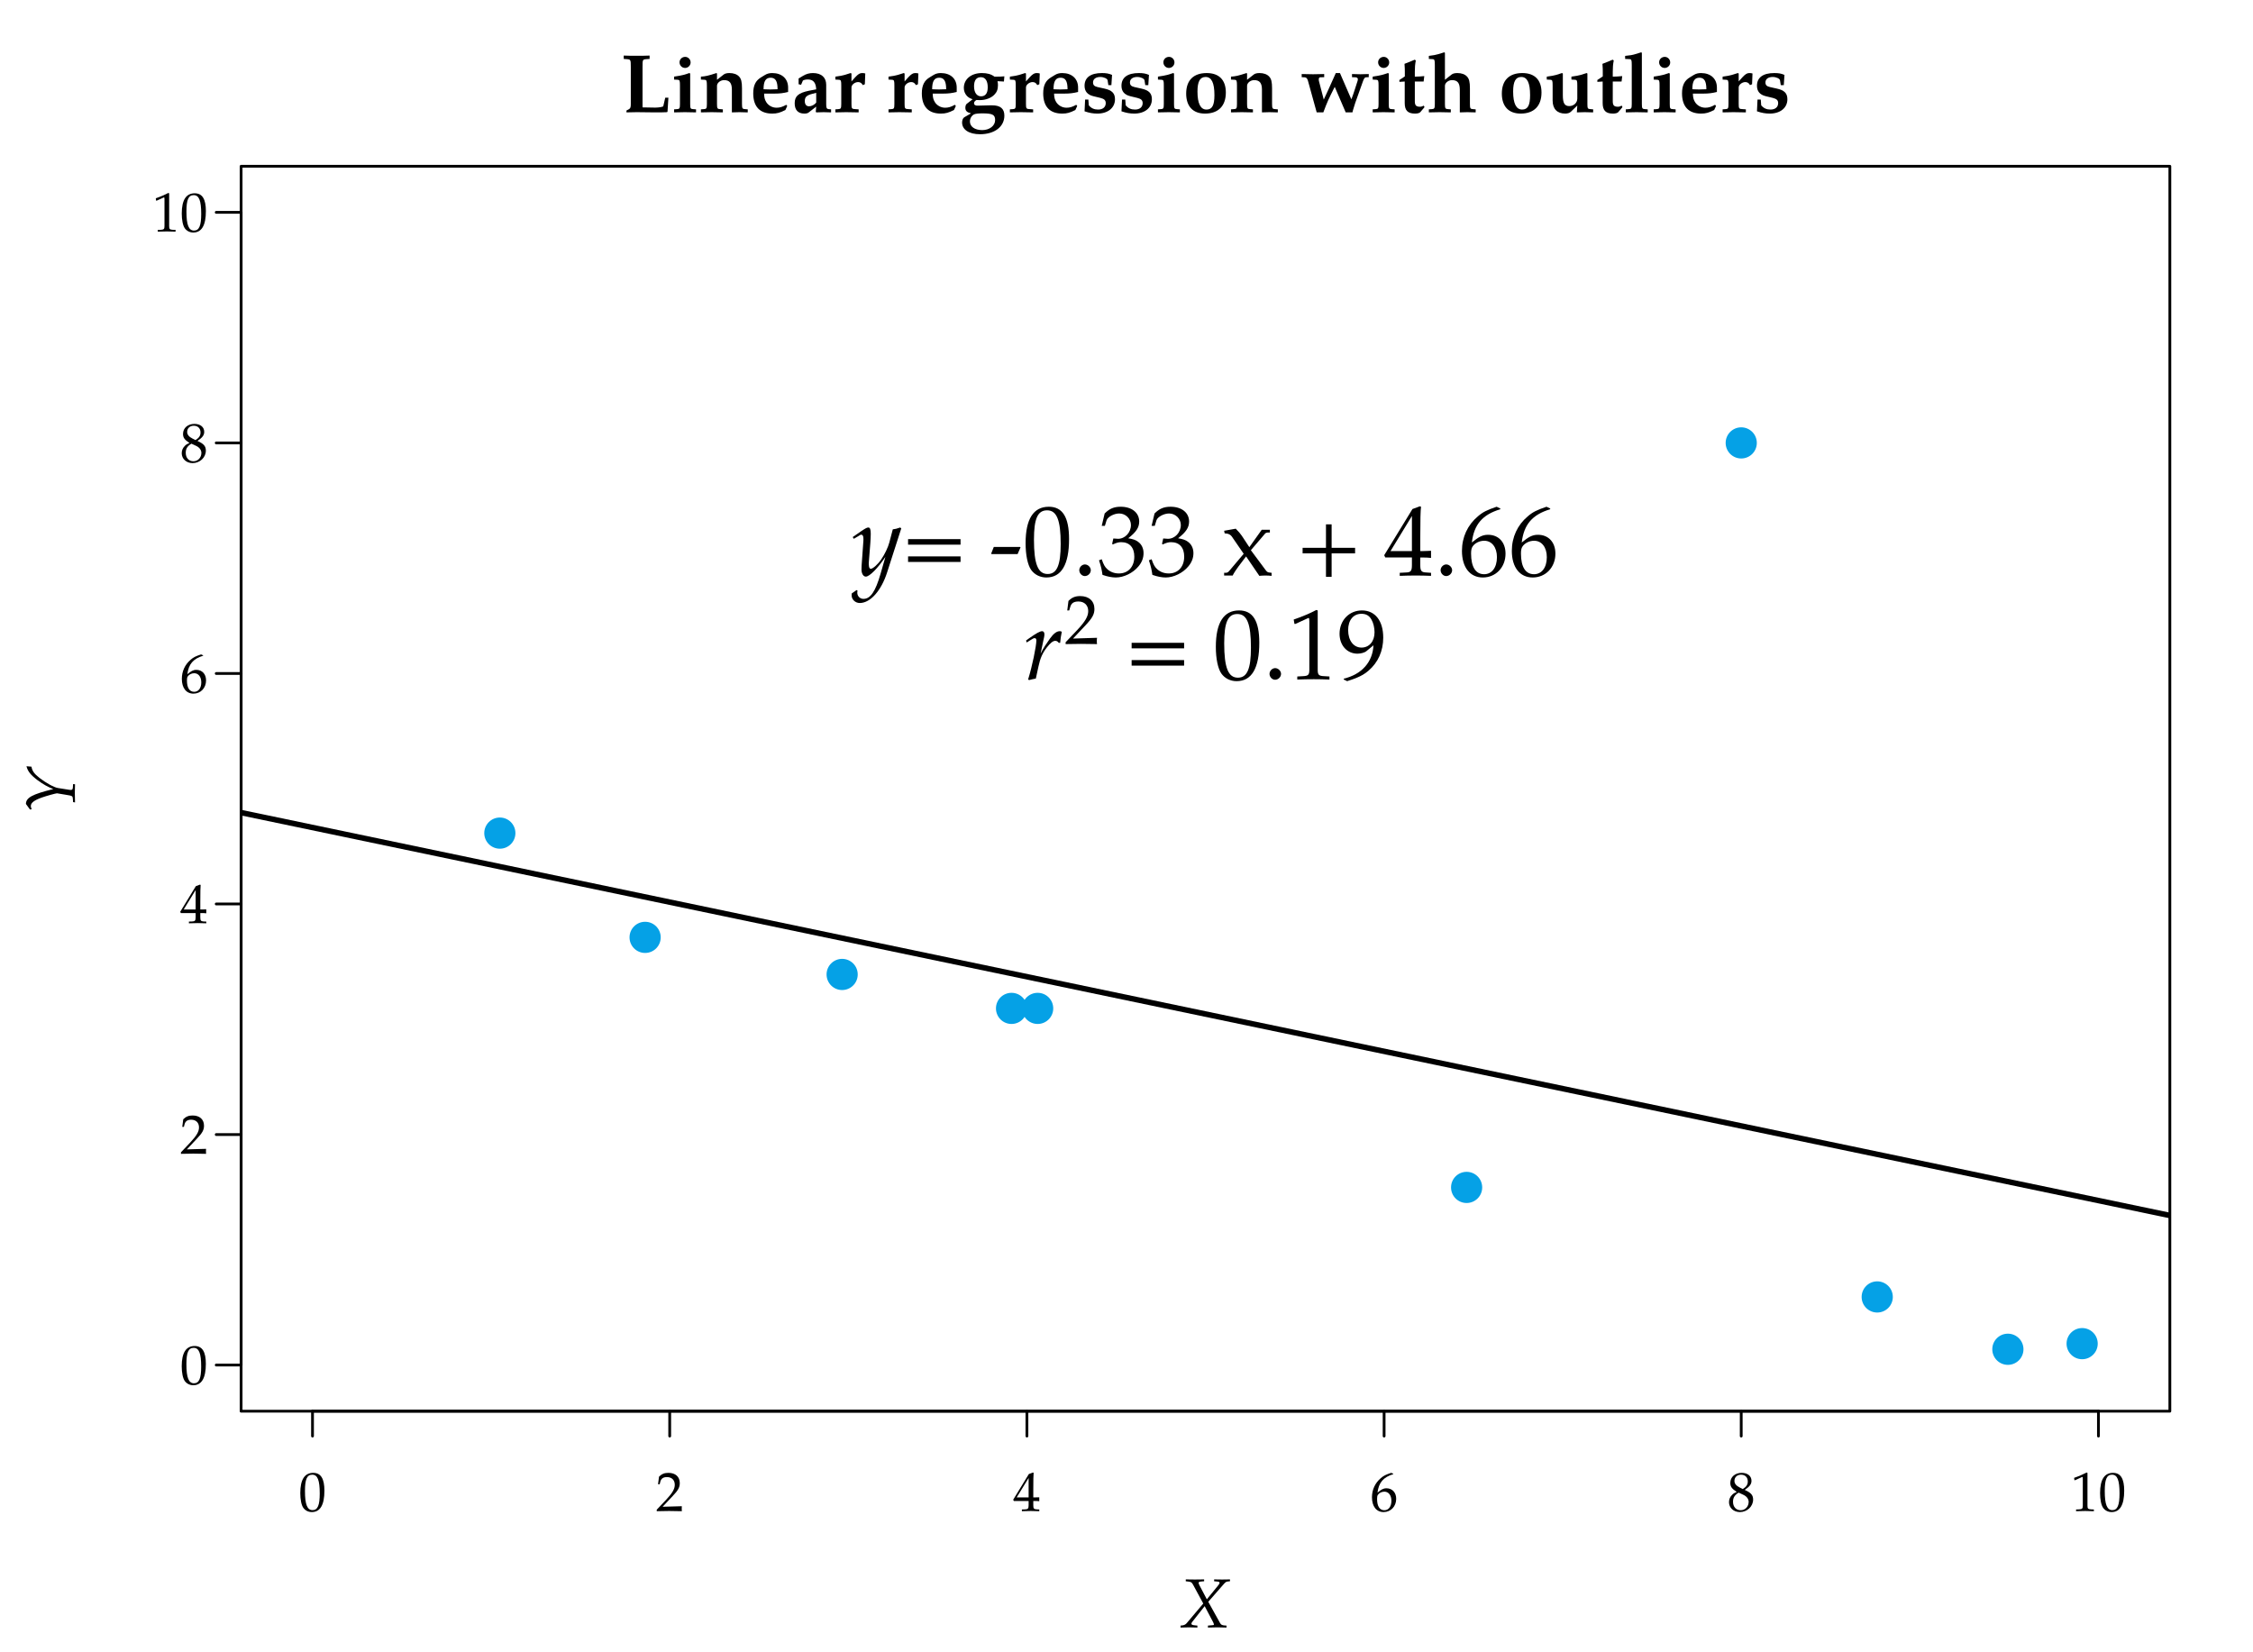<?xml version="1.0" encoding="UTF-8"?>
<svg xmlns="http://www.w3.org/2000/svg" xmlns:xlink="http://www.w3.org/1999/xlink" width="324pt" height="237.6pt" viewBox="0 0 324 237.6" version="1.1">
<defs>
<g>
<symbol overflow="visible" id="glyph0-0">
<path style="stroke:none;" d=""/>
</symbol>
<symbol overflow="visible" id="glyph0-1">
<path style="stroke:none;" d="M 3.703 -2.922 C 3.703 -4.656 3.188 -5.484 2.094 -5.484 C 0.859 -5.484 0.234 -4.516 0.234 -2.578 C 0.234 -1.656 0.391 -0.844 0.672 -0.453 C 0.953 -0.062 1.406 0.156 1.891 0.156 C 3.094 0.156 3.703 -0.875 3.703 -2.922 Z M 3.031 -2.516 C 3.031 -0.828 2.734 -0.125 2 -0.125 C 1.234 -0.125 0.906 -0.922 0.906 -2.875 C 0.906 -4.547 1.188 -5.219 1.953 -5.219 C 2.719 -5.219 3.031 -4.438 3.031 -2.516 Z M 3.031 -2.516 "/>
</symbol>
<symbol overflow="visible" id="glyph0-2">
<path style="stroke:none;" d="M 3.734 0.031 C 3.719 -0.141 3.719 -0.219 3.719 -0.328 C 3.719 -0.438 3.719 -0.516 3.734 -0.688 L 0.969 -0.609 L 2.422 -2.156 C 3.203 -2.969 3.438 -3.406 3.438 -4.016 C 3.438 -4.922 2.812 -5.484 1.797 -5.484 C 1.234 -5.484 0.844 -5.328 0.453 -4.938 L 0.312 -3.844 L 0.547 -3.844 L 0.641 -4.219 C 0.766 -4.672 1.062 -4.875 1.594 -4.875 C 2.281 -4.875 2.719 -4.453 2.719 -3.766 C 2.719 -3.172 2.375 -2.578 1.484 -1.625 L 0.125 -0.188 L 0.125 0.031 C 0.719 0.016 1.312 0 1.906 0 C 2.516 0 3.125 0.016 3.734 0.031 Z M 3.734 0.031 "/>
</symbol>
<symbol overflow="visible" id="glyph0-3">
<path style="stroke:none;" d="M 3.766 0.031 L 3.766 -0.219 L 3.375 -0.234 C 2.984 -0.266 2.906 -0.359 2.906 -0.844 L 2.906 -1.438 C 3.375 -1.438 3.531 -1.438 3.766 -1.406 L 3.766 -1.969 C 3.766 -1.969 3.375 -1.953 3.109 -1.953 L 2.906 -1.953 L 2.906 -3.062 C 2.906 -4.484 2.922 -5.156 2.953 -5.484 L 2.859 -5.531 L 2.266 -5.312 L 0.016 -1.625 L 0.109 -1.438 L 2.234 -1.438 L 2.234 -0.844 C 2.234 -0.359 2.141 -0.25 1.75 -0.234 L 1.266 -0.219 L 1.266 0.031 C 1.688 0.016 2.109 0 2.547 0 C 2.953 0 3.359 0.016 3.766 0.031 Z M 2.234 -1.953 L 0.516 -1.953 L 2.234 -4.75 Z M 2.234 -1.953 "/>
</symbol>
<symbol overflow="visible" id="glyph0-4">
<path style="stroke:none;" d="M 3.734 -1.75 C 3.734 -2.656 3.172 -3.266 2.328 -3.266 C 1.859 -3.266 1.562 -3.062 1.047 -2.641 C 1.219 -4.078 1.875 -4.859 3.312 -5.297 L 3.312 -5.359 L 3.016 -5.484 C 2.25 -5.234 1.922 -5.078 1.516 -4.719 C 0.703 -4.031 0.25 -3.062 0.25 -1.969 C 0.25 -0.656 0.891 0.156 1.922 0.156 C 2.953 0.156 3.734 -0.656 3.734 -1.75 Z M 3.047 -1.469 C 3.047 -0.641 2.641 -0.109 2.031 -0.109 C 1.344 -0.109 0.984 -0.688 0.984 -1.75 C 0.984 -2.031 1.016 -2.188 1.094 -2.312 C 1.281 -2.594 1.656 -2.781 2.031 -2.781 C 2.641 -2.781 3.047 -2.25 3.047 -1.469 Z M 3.047 -1.469 "/>
</symbol>
<symbol overflow="visible" id="glyph0-5">
<path style="stroke:none;" d="M 3.703 -1.641 C 3.703 -2.281 3.406 -2.625 2.5 -3.031 C 3.219 -3.531 3.469 -3.859 3.469 -4.344 C 3.469 -5.031 2.906 -5.484 2.062 -5.484 C 1.109 -5.484 0.422 -4.891 0.422 -4.047 C 0.422 -3.5 0.641 -3.203 1.344 -2.75 C 1.016 -2.594 0.875 -2.516 0.703 -2.344 C 0.391 -2.047 0.234 -1.688 0.234 -1.266 C 0.234 -0.453 0.906 0.156 1.797 0.156 C 2.844 0.156 3.703 -0.656 3.703 -1.641 Z M 3.062 -1.312 C 3.062 -0.641 2.562 -0.109 1.922 -0.109 C 1.25 -0.109 0.812 -0.594 0.812 -1.328 C 0.812 -1.906 1.031 -2.281 1.625 -2.641 L 2.266 -2.344 C 2.766 -2.125 3.062 -1.734 3.062 -1.312 Z M 2.938 -4.25 C 2.938 -3.797 2.734 -3.484 2.219 -3.156 L 1.781 -3.375 C 1.281 -3.625 1.016 -3.938 1.016 -4.328 C 1.016 -4.859 1.406 -5.219 1.969 -5.219 C 2.547 -5.219 2.938 -4.844 2.938 -4.25 Z M 2.938 -4.25 "/>
</symbol>
<symbol overflow="visible" id="glyph0-6">
<path style="stroke:none;" d="M 3.328 0.031 L 3.328 -0.219 L 2.922 -0.234 C 2.484 -0.266 2.406 -0.344 2.406 -0.766 L 2.406 -5.484 L 2.281 -5.531 C 1.766 -5.266 1.203 -5.016 0.484 -4.766 L 0.531 -4.422 L 0.609 -4.422 L 1.641 -4.891 L 1.672 -4.891 C 1.719 -4.891 1.734 -4.828 1.734 -4.625 L 1.734 -0.766 C 1.734 -0.344 1.641 -0.266 1.219 -0.234 L 0.766 -0.219 L 0.766 0.031 C 1.203 0.016 1.641 0 2.078 0 C 2.5 0 2.922 0.016 3.328 0.031 Z M 3.328 0.031 "/>
</symbol>
<symbol overflow="visible" id="glyph1-0">
<path style="stroke:none;" d=""/>
</symbol>
<symbol overflow="visible" id="glyph1-1">
<path style="stroke:none;" d="M 6.891 -2.078 L 6.438 -2.078 L 6.156 -0.859 C 6.125 -0.766 5.516 -0.656 5 -0.656 L 3.172 -0.688 L 3.172 -6.484 C 3.172 -7.547 3.172 -7.578 3.734 -7.625 L 4.188 -7.656 L 4.188 -8.141 C 3.562 -8.109 2.938 -8.109 2.312 -8.109 C 1.703 -8.109 1.094 -8.109 0.469 -8.141 L 0.469 -7.656 L 0.906 -7.625 C 1.469 -7.578 1.484 -7.547 1.484 -6.484 L 1.484 -1.141 C 1.484 -0.734 1.422 -0.547 1.25 -0.453 L 0.859 -0.234 L 0.859 0.031 C 1.344 0.016 1.844 0 2.328 0 C 3.234 0 4.141 0.031 5.031 0.031 C 5.688 0.031 6.031 0.031 6.703 0 L 6.766 -0.094 Z M 6.891 -2.078 "/>
</symbol>
<symbol overflow="visible" id="glyph1-2">
<path style="stroke:none;" d="M 3.562 0.031 L 3.562 -0.406 L 3.141 -0.438 C 2.766 -0.453 2.719 -0.547 2.719 -1.188 L 2.719 -5.562 L 2.594 -5.625 C 2.594 -5.625 2.094 -5.453 1.75 -5.359 C 1.297 -5.25 1.094 -5.219 0.578 -5.141 L 0.406 -5.109 L 0.406 -4.688 L 0.938 -4.656 C 1.219 -4.625 1.25 -4.516 1.25 -3.812 L 1.25 -1.188 C 1.25 -0.547 1.188 -0.453 0.828 -0.438 L 0.406 -0.406 L 0.406 0.031 C 0.922 0.016 1.438 0 1.953 0 C 2.484 0 3.031 0.016 3.562 0.031 Z M 2.781 -7.156 C 2.781 -7.594 2.422 -7.953 2 -7.953 C 1.547 -7.953 1.188 -7.609 1.188 -7.172 C 1.188 -6.719 1.547 -6.359 1.984 -6.359 C 2.422 -6.359 2.781 -6.719 2.781 -7.156 Z M 2.781 -7.156 "/>
</symbol>
<symbol overflow="visible" id="glyph1-3">
<path style="stroke:none;" d="M 7.016 0.031 L 7.016 -0.406 L 6.625 -0.438 C 6.25 -0.453 6.188 -0.547 6.188 -1.188 L 6.188 -3.422 C 6.188 -4.344 6.078 -4.797 5.766 -5.125 C 5.469 -5.453 4.969 -5.625 4.391 -5.625 C 4.031 -5.625 3.734 -5.562 3.547 -5.406 L 2.594 -4.656 L 2.594 -5.562 L 2.516 -5.625 C 1.281 -5.219 0.938 -5.156 0.281 -5.109 L 0.281 -4.688 L 0.828 -4.656 C 1.094 -4.625 1.141 -4.516 1.141 -3.812 L 1.141 -1.188 C 1.141 -0.547 1.078 -0.453 0.703 -0.438 L 0.281 -0.406 L 0.281 0.031 C 0.797 0.016 1.312 0 1.828 0 C 2.359 0 2.906 0.016 3.438 0.031 L 3.438 -0.406 L 3.031 -0.438 C 2.656 -0.453 2.594 -0.547 2.594 -1.188 L 2.594 -3.797 C 2.594 -4.203 3.078 -4.609 3.609 -4.609 C 4.406 -4.609 4.734 -4.188 4.734 -3.234 L 4.734 0.031 C 5.094 0.016 5.453 0 5.812 0 C 6.219 0 6.609 0.016 7.016 0.031 Z M 7.016 0.031 "/>
</symbol>
<symbol overflow="visible" id="glyph1-4">
<path style="stroke:none;" d="M 5.516 -2.906 L 5.516 -3.531 C 5.516 -4.812 4.625 -5.625 3.234 -5.625 C 2.828 -5.625 2.516 -5.547 2.203 -5.359 L 1.641 -5.016 C 0.844 -4.547 0.5 -3.844 0.5 -2.703 C 0.5 -0.797 1.453 0.203 3.234 0.203 C 3.938 0.203 4.344 0.078 5.125 -0.312 L 5.391 -0.891 L 5.25 -1.062 C 4.688 -0.75 4.328 -0.641 3.844 -0.641 C 3.234 -0.641 2.656 -0.969 2.359 -1.469 C 2.156 -1.812 2.078 -2.094 2.062 -2.672 L 3.625 -2.672 C 4.297 -2.672 4.828 -2.734 5.516 -2.906 Z M 4 -3.297 C 4 -3.297 3.375 -3.266 2.984 -3.266 C 2.75 -3.266 3.047 -3.266 2.359 -3.281 L 1.984 -3.297 C 1.984 -4.484 2.312 -4.953 3 -4.953 C 3.688 -4.953 4 -4.484 4 -3.297 Z M 4 -3.297 "/>
</symbol>
<symbol overflow="visible" id="glyph1-5">
<path style="stroke:none;" d="M 5.719 0.031 L 5.719 -0.406 L 5.359 -0.438 C 5.078 -0.469 5.016 -0.609 5.016 -1.172 L 5.016 -3.938 C 5.016 -5 4.312 -5.625 3.109 -5.625 C 2.594 -5.625 2.125 -5.5 1.672 -5.219 L 1.047 -4.844 L 1.047 -4.016 L 1.406 -3.938 L 1.656 -4.531 C 1.703 -4.609 2.031 -4.703 2.359 -4.703 C 3.156 -4.703 3.531 -4.266 3.578 -3.281 L 2.516 -3.078 C 1.016 -2.766 0.484 -2.297 0.484 -1.281 C 0.484 -0.312 0.969 0.203 1.875 0.203 C 2.156 0.203 2.344 0.156 2.469 0.062 L 3.578 -0.797 L 3.516 -0.062 L 3.578 0.031 C 3.938 0.016 4.297 0 4.656 0 C 5.016 0 5.359 0.016 5.719 0.031 Z M 3.578 -1.375 C 3.328 -1.062 2.906 -0.844 2.547 -0.844 C 2.156 -0.844 1.938 -1.125 1.938 -1.594 C 1.938 -2.172 2.188 -2.422 3.031 -2.641 L 3.578 -2.781 Z M 3.578 -1.375 "/>
</symbol>
<symbol overflow="visible" id="glyph1-6">
<path style="stroke:none;" d="M 4.656 -5.562 C 4.531 -5.609 4.375 -5.625 4.203 -5.625 C 3.875 -5.625 3.641 -5.484 3.188 -5 L 2.672 -4.422 L 2.672 -5.562 L 2.547 -5.625 L 1.703 -5.359 C 1.328 -5.25 1.109 -5.219 0.359 -5.109 L 0.359 -4.688 L 0.891 -4.656 C 1.172 -4.625 1.203 -4.516 1.203 -3.812 L 1.203 -1.188 C 1.203 -0.547 1.141 -0.453 0.781 -0.438 L 0.359 -0.406 L 0.359 0.031 C 0.875 0.016 1.391 0 1.906 0 C 2.5 0 3.109 0.016 3.703 0.031 L 3.703 -0.406 L 3.234 -0.438 C 2.719 -0.453 2.672 -0.531 2.672 -1.188 L 2.672 -3.562 C 2.672 -3.938 3.156 -4.328 3.625 -4.328 C 3.922 -4.328 4.141 -4.188 4.297 -3.891 L 4.594 -4.016 Z M 4.656 -5.562 "/>
</symbol>
<symbol overflow="visible" id="glyph1-7">
<path style="stroke:none;" d="M 6.391 0.5 C 6.391 -0.5 5.828 -0.984 4.625 -0.984 L 4.344 -0.984 L 2.594 -0.938 C 2.219 -0.922 2.031 -1.047 2.031 -1.297 C 2.031 -1.469 2.141 -1.609 2.375 -1.75 C 2.594 -1.75 2.719 -1.734 2.859 -1.734 C 3.688 -1.734 4.453 -2.016 4.938 -2.5 C 5.312 -2.875 5.469 -3.281 5.469 -3.891 C 5.469 -4.078 5.453 -4.219 5.406 -4.453 L 6.328 -4.406 L 6.391 -5.156 C 5.891 -5.109 5.672 -5.109 5.406 -5.109 C 5.312 -5.109 5.156 -5.109 4.969 -5.109 C 4.484 -5.469 3.922 -5.625 3.156 -5.625 C 1.625 -5.625 0.562 -4.75 0.562 -3.484 C 0.562 -3.047 0.719 -2.656 1 -2.344 C 1.234 -2.109 1.406 -2 1.828 -1.859 L 0.984 -1.203 C 0.859 -1.125 0.781 -0.875 0.781 -0.641 C 0.781 -0.203 0.984 0.016 1.594 0.172 L 0.625 0.734 C 0.438 0.844 0.312 1.156 0.312 1.484 C 0.312 2.516 1.312 3.172 2.891 3.172 C 4.984 3.172 6.391 2.094 6.391 0.5 Z M 4 -3.578 C 4 -2.719 3.672 -2.281 3.031 -2.281 C 2.422 -2.281 2.031 -2.828 2.031 -3.719 C 2.031 -4.578 2.359 -5.031 3.016 -5.031 C 3.641 -5.031 4 -4.516 4 -3.578 Z M 5.062 1.141 C 5.062 1.953 4.266 2.578 3.203 2.578 C 2.141 2.578 1.438 2.078 1.438 1.344 C 1.438 0.891 1.688 0.484 2.047 0.312 C 2.234 0.219 2.672 0.172 3.25 0.172 C 4.703 0.172 5.062 0.375 5.062 1.141 Z M 5.062 1.141 "/>
</symbol>
<symbol overflow="visible" id="glyph1-8">
<path style="stroke:none;" d="M 4.844 -1.859 C 4.844 -2.719 4.406 -3.156 3.328 -3.391 L 2.344 -3.609 C 1.875 -3.719 1.688 -3.891 1.688 -4.281 C 1.688 -4.75 2.078 -5.062 2.734 -5.062 C 3.234 -5.062 3.734 -4.828 3.781 -4.594 L 3.891 -3.891 L 4.328 -3.891 L 4.422 -5.359 C 3.953 -5.562 3.578 -5.625 2.953 -5.625 C 1.344 -5.625 0.469 -4.984 0.469 -3.797 C 0.469 -3 0.891 -2.5 1.734 -2.297 L 2.766 -2.047 C 3.312 -1.906 3.516 -1.703 3.516 -1.297 C 3.516 -0.734 3.094 -0.375 2.422 -0.375 C 1.859 -0.375 1.453 -0.547 1.078 -0.984 L 1.016 -1.812 L 0.547 -1.812 L 0.469 -0.125 C 1.156 0.109 1.688 0.203 2.312 0.203 C 3.828 0.203 4.844 -0.625 4.844 -1.859 Z M 4.844 -1.859 "/>
</symbol>
<symbol overflow="visible" id="glyph1-9">
<path style="stroke:none;" d="M 6.188 -2.828 C 6.188 -4.641 5.203 -5.625 3.438 -5.625 C 1.531 -5.625 0.484 -4.578 0.484 -2.672 C 0.484 -0.844 1.453 0.203 3.188 0.203 C 5.109 0.203 6.188 -0.891 6.188 -2.828 Z M 4.547 -2.453 C 4.547 -0.984 4.219 -0.375 3.406 -0.375 C 2.547 -0.375 2.109 -1.25 2.109 -2.969 C 2.109 -4.406 2.469 -5.062 3.281 -5.062 C 4.141 -5.062 4.547 -4.203 4.547 -2.453 Z M 4.547 -2.453 "/>
</symbol>
<symbol overflow="visible" id="glyph1-10">
<path style="stroke:none;" d="M 9.797 -5.031 L 9.797 -5.484 C 9.391 -5.469 9 -5.453 8.594 -5.453 C 8.188 -5.453 7.797 -5.469 7.391 -5.484 L 7.391 -5.031 L 7.891 -5.016 C 8.094 -5 8.234 -4.906 8.234 -4.75 C 8.234 -4.703 8.219 -4.578 8.203 -4.531 L 7.766 -3.172 C 7.625 -2.719 7.5 -2.391 7.297 -1.844 L 5.656 -5.625 L 5.062 -5.625 L 4.016 -3.297 L 3.328 -1.812 L 2.625 -4.516 C 2.625 -4.562 2.609 -4.688 2.609 -4.75 C 2.609 -4.906 2.703 -5.016 2.828 -5.016 L 3.391 -5.031 L 3.391 -5.484 C 2.859 -5.469 2.312 -5.453 1.781 -5.453 C 1.25 -5.453 0.688 -5.469 0.156 -5.484 L 0.156 -5.031 L 0.547 -5.016 C 0.828 -5 0.938 -4.875 1.047 -4.547 L 2.312 0.031 L 3.266 0.031 C 3.859 -1.547 4 -1.844 4.906 -3.641 L 6.484 0.031 L 7.453 0.031 C 7.453 0.031 7.531 -0.375 7.859 -1.344 L 8.969 -4.453 C 9.109 -4.844 9.234 -5 9.391 -5.016 Z M 9.797 -5.031 "/>
</symbol>
<symbol overflow="visible" id="glyph1-11">
<path style="stroke:none;" d="M 3.875 -0.719 L 3.781 -0.938 C 3.531 -0.828 3.422 -0.781 3.234 -0.781 C 2.672 -0.781 2.484 -0.984 2.484 -1.562 L 2.484 -4.406 L 3.75 -4.406 L 3.844 -5.188 C 3.391 -5.141 2.938 -5.109 2.484 -5.109 L 2.484 -5.812 C 2.484 -6.438 2.516 -6.844 2.625 -7.438 L 2.469 -7.547 C 1.984 -7.328 1.609 -7.188 1 -6.953 C 1.047 -6.328 1.047 -6.109 1.047 -5.859 L 1.047 -5.141 L 0.266 -4.625 L 0.266 -4.359 L 1.031 -4.406 L 1.031 -1.312 C 1.031 -0.25 1.469 0.203 2.516 0.203 C 2.875 0.203 3.172 0.125 3.281 -0.016 Z M 3.875 -0.719 "/>
</symbol>
<symbol overflow="visible" id="glyph1-12">
<path style="stroke:none;" d="M 7.016 0.031 L 7.016 -0.406 L 6.625 -0.438 C 6.25 -0.453 6.188 -0.547 6.188 -1.188 L 6.188 -3.422 C 6.188 -4.344 6.078 -4.797 5.766 -5.125 C 5.469 -5.453 4.969 -5.625 4.391 -5.625 C 4.031 -5.625 3.734 -5.562 3.547 -5.406 L 2.594 -4.656 L 2.594 -8.531 L 2.5 -8.609 L 1.641 -8.344 C 1.328 -8.25 0.938 -8.172 0.281 -8.094 L 0.281 -7.656 L 0.828 -7.625 C 1.094 -7.609 1.141 -7.5 1.141 -6.797 L 1.141 -1.188 C 1.141 -0.547 1.078 -0.453 0.703 -0.438 L 0.281 -0.406 L 0.281 0.031 C 0.797 0.016 1.312 0 1.828 0 C 2.359 0 2.906 0.016 3.438 0.031 L 3.438 -0.406 L 3.031 -0.438 C 2.656 -0.453 2.594 -0.547 2.594 -1.188 L 2.594 -3.797 C 2.594 -4.203 3.078 -4.609 3.609 -4.609 C 4.406 -4.609 4.734 -4.188 4.734 -3.219 L 4.734 0.031 C 5.094 0.016 5.453 0 5.812 0 C 6.219 0 6.609 0.016 7.016 0.031 Z M 7.016 0.031 "/>
</symbol>
<symbol overflow="visible" id="glyph1-13">
<path style="stroke:none;" d="M 6.969 0.031 L 6.969 -0.406 L 6.578 -0.438 C 6.188 -0.453 6.141 -0.547 6.141 -1.188 L 6.141 -5.562 L 6.031 -5.625 L 5.188 -5.359 C 4.797 -5.25 4.578 -5.219 3.844 -5.109 L 3.844 -4.688 L 4.375 -4.656 C 4.656 -4.625 4.688 -4.516 4.688 -3.812 L 4.688 -1.953 C 4.688 -1.344 4.172 -0.875 3.531 -0.875 C 2.859 -0.875 2.609 -1.297 2.609 -2.438 L 2.609 -5.562 L 2.484 -5.625 L 1.656 -5.359 C 1.25 -5.25 1.047 -5.219 0.297 -5.109 L 0.297 -4.688 L 0.844 -4.656 C 1.109 -4.625 1.141 -4.516 1.141 -3.812 L 1.141 -1.672 C 1.141 -0.469 1.797 0.203 2.953 0.203 C 3.297 0.203 3.594 0.109 3.781 -0.078 L 4.688 -0.953 L 4.625 0.031 C 5.016 0.016 5.375 0 5.766 0 C 6.172 0 6.562 0.016 6.969 0.031 Z M 6.969 0.031 "/>
</symbol>
<symbol overflow="visible" id="glyph1-14">
<path style="stroke:none;" d="M 3.531 0.031 L 3.531 -0.406 L 3.125 -0.438 C 2.75 -0.453 2.688 -0.547 2.688 -1.188 L 2.688 -8.531 L 2.594 -8.609 L 1.734 -8.344 C 1.391 -8.234 0.984 -8.156 0.281 -8.094 L 0.281 -7.656 L 0.922 -7.625 C 1.188 -7.609 1.234 -7.5 1.234 -6.797 L 1.234 -1.188 C 1.234 -0.547 1.172 -0.453 0.797 -0.438 L 0.375 -0.406 L 0.375 0.031 C 0.891 0.016 1.406 0 1.922 0 C 2.469 0 3 0.016 3.531 0.031 Z M 3.531 0.031 "/>
</symbol>
<symbol overflow="visible" id="glyph2-0">
<path style="stroke:none;" d=""/>
</symbol>
<symbol overflow="visible" id="glyph2-1">
<path style="stroke:none;" d="M 7.312 -6.625 L 7.312 -6.891 L 6.188 -6.875 L 5.031 -6.891 L 5.031 -6.625 L 5.359 -6.594 C 5.688 -6.578 5.812 -6.531 5.812 -6.406 C 5.812 -6.297 5.766 -6.203 5.578 -5.984 L 3.984 -4.031 L 2.938 -6.016 C 2.844 -6.203 2.797 -6.312 2.797 -6.406 C 2.797 -6.516 2.938 -6.578 3.234 -6.594 L 3.594 -6.625 L 3.594 -6.891 L 2.266 -6.875 L 0.953 -6.891 L 0.953 -6.625 L 1.203 -6.594 C 1.688 -6.562 1.812 -6.484 2.016 -6.109 L 3.469 -3.422 L 1.094 -0.609 C 0.953 -0.422 0.719 -0.312 0.484 -0.281 L 0.203 -0.25 L 0.203 0.031 L 1.453 0 L 2.625 0.031 L 2.625 -0.25 L 2.312 -0.281 C 1.938 -0.312 1.766 -0.375 1.766 -0.5 C 1.766 -0.578 1.797 -0.672 1.859 -0.75 L 3.672 -3.047 L 4.859 -0.797 C 4.953 -0.625 5 -0.484 5 -0.406 C 5 -0.312 4.938 -0.312 4.688 -0.297 C 4.5 -0.281 4.594 -0.297 4.141 -0.25 L 4.141 0.031 L 5.5 0 L 6.812 0.031 L 6.812 -0.25 L 6.562 -0.266 C 6.156 -0.297 6.031 -0.375 5.891 -0.609 L 4.188 -3.672 L 6.391 -6.188 C 6.672 -6.516 6.781 -6.578 7.031 -6.594 Z M 7.312 -6.625 "/>
</symbol>
<symbol overflow="visible" id="glyph2-2">
<path style="stroke:none;" d="M 4.672 0.031 C 4.641 -0.172 4.641 -0.281 4.641 -0.422 C 4.641 -0.547 4.641 -0.641 4.672 -0.875 L 1.219 -0.766 L 3.031 -2.688 C 4 -3.719 4.297 -4.266 4.297 -5.016 C 4.297 -6.156 3.516 -6.875 2.25 -6.875 C 1.531 -6.875 1.047 -6.672 0.562 -6.172 L 0.391 -4.812 L 0.672 -4.812 L 0.812 -5.281 C 0.969 -5.859 1.328 -6.094 2 -6.094 C 2.844 -6.094 3.406 -5.562 3.406 -4.719 C 3.406 -3.969 2.984 -3.234 1.859 -2.031 L 0.156 -0.234 L 0.156 0.031 L 2.375 0 Z M 4.672 0.031 "/>
</symbol>
<symbol overflow="visible" id="glyph3-0">
<path style="stroke:none;" d=""/>
</symbol>
<symbol overflow="visible" id="glyph3-1">
<path style="stroke:none;" d="M -6.953 -6.734 C -6.766 -6 -6.344 -5.469 -5.344 -4.719 C -4.516 -4.109 -3.828 -3.734 -3.094 -3.453 C -6.141 -2.703 -7.016 -2.219 -7.031 -1.312 L -6.453 -0.516 L -6.203 -0.547 C -6.297 -0.781 -6.328 -0.891 -6.328 -1 C -6.328 -1.469 -5.875 -1.828 -4.75 -2.234 C -4.094 -2.469 -2.719 -2.844 -2.562 -2.844 L -1.25 -2.625 C -0.344 -2.484 -0.312 -2.453 -0.281 -2.047 L -0.25 -1.578 L 0.031 -1.531 L 0 -2.922 L 0.031 -4.141 L -0.25 -4.172 L -0.281 -3.688 C -0.297 -3.422 -0.375 -3.328 -0.562 -3.328 C -0.625 -3.328 -0.734 -3.344 -0.781 -3.344 L -2.453 -3.609 C -3 -3.703 -4.172 -4.344 -5.109 -5.078 C -5.844 -5.656 -6.141 -6.078 -6.234 -6.672 Z M -6.953 -6.734 "/>
</symbol>
<symbol overflow="visible" id="glyph4-0">
<path style="stroke:none;" d=""/>
</symbol>
<symbol overflow="visible" id="glyph4-1">
<path style="stroke:none;" d="M 7.031 -6.781 L 6.875 -6.906 C 6.453 -6.75 6.125 -6.672 5.812 -6.641 L 5.312 -4.75 C 5.141 -4.078 4.641 -3.031 4.156 -2.328 C 3.656 -1.594 2.953 -0.969 2.641 -0.969 C 2.328 -0.969 2.359 -1.656 2.359 -1.844 L 2.578 -4.625 C 2.609 -5.062 2.641 -5.609 2.641 -6.016 C 2.641 -6.656 2.531 -6.906 2.297 -6.906 C 2.109 -6.906 1.906 -6.812 1.219 -6.344 L 0.047 -5.531 L 0.203 -5.281 L 0.922 -5.703 C 0.984 -5.766 1.172 -5.875 1.281 -5.875 C 1.656 -5.875 1.594 -5.156 1.578 -4.922 L 1.328 -1.438 L 1.312 -0.859 C 1.312 -0.266 1.578 0.156 1.938 0.156 C 2.469 0.156 3.672 -1.062 4.75 -2.688 L 4.047 -0.234 C 3.312 2.312 2.594 3.359 1.594 3.359 C 1.094 3.359 0.703 2.969 0.703 2.469 C 0.703 2.391 0.719 2.281 0.734 2.156 L 0.594 2.094 L -0.094 2.578 C -0.109 2.688 -0.109 2.766 -0.109 2.844 C -0.109 3.453 0.422 3.953 1.062 3.953 C 2.578 3.953 4.156 2.188 5 -0.469 Z M 7.031 -6.781 "/>
</symbol>
<symbol overflow="visible" id="glyph4-2">
<path style="stroke:none;" d="M 5.516 -6.828 C 5.344 -6.906 5.297 -6.906 5.219 -6.906 C 4.781 -6.906 4.328 -6.562 3.812 -5.844 C 3.328 -5.141 2.828 -4.453 2.469 -3.672 L 2.844 -5.484 C 2.906 -5.797 3.016 -6.125 3.016 -6.453 C 3.016 -6.734 2.891 -6.906 2.688 -6.906 C 2.375 -6.906 1.844 -6.609 0.781 -5.859 L 0.375 -5.562 L 0.469 -5.281 L 0.938 -5.578 C 1.328 -5.844 1.484 -5.906 1.625 -5.906 C 1.766 -5.906 1.859 -5.781 1.859 -5.594 C 1.859 -4.766 1.25 -1.812 0.672 0.031 L 0.812 0.125 C 1.141 0.031 1.453 -0.031 1.781 -0.094 L 2.156 -1.812 C 2.406 -3 2.734 -3.766 3.375 -4.578 C 3.859 -5.203 4.25 -5.516 4.562 -5.516 C 4.781 -5.516 4.922 -5.438 5.078 -5.234 L 5.281 -5.234 C 5.328 -5.781 5.391 -6.234 5.516 -6.828 Z M 5.516 -6.828 "/>
</symbol>
<symbol overflow="visible" id="glyph5-0">
<path style="stroke:none;" d=""/>
</symbol>
<symbol overflow="visible" id="glyph5-1">
<path style="stroke:none;" d="M 8.125 -4.438 L 8.125 -5.234 L 0.578 -5.234 L 0.578 -4.438 Z M 8.125 -1.953 L 8.125 -2.75 L 0.578 -2.75 L 0.578 -1.953 Z M 8.125 -1.953 "/>
</symbol>
<symbol overflow="visible" id="glyph5-2">
<path style="stroke:none;" d="M 4.469 -4.047 L 4.406 -4.109 L 0.625 -4.109 L 0.25 -3.156 L 0.312 -3.078 L 4.047 -3.078 Z M 4.469 -4.047 "/>
</symbol>
<symbol overflow="visible" id="glyph5-3">
<path style="stroke:none;" d="M 6.672 -5.25 C 6.672 -8.391 5.734 -9.891 3.766 -9.891 C 1.547 -9.891 0.422 -8.125 0.422 -4.641 C 0.422 -2.969 0.719 -1.516 1.219 -0.812 C 1.719 -0.109 2.531 0.281 3.406 0.281 C 5.578 0.281 6.672 -1.578 6.672 -5.25 Z M 5.469 -4.531 C 5.469 -1.484 4.922 -0.219 3.594 -0.219 C 2.203 -0.219 1.625 -1.656 1.625 -5.156 C 1.625 -8.188 2.156 -9.375 3.516 -9.375 C 4.906 -9.375 5.469 -7.969 5.469 -4.531 Z M 5.469 -4.531 "/>
</symbol>
<symbol overflow="visible" id="glyph5-4">
<path style="stroke:none;" d="M 2.625 -0.766 C 2.625 -1.188 2.219 -1.594 1.781 -1.594 C 1.344 -1.594 0.969 -1.188 0.969 -0.766 C 0.969 -0.328 1.344 0.078 1.766 0.078 C 2.219 0.078 2.625 -0.312 2.625 -0.766 Z M 2.625 -0.766 "/>
</symbol>
<symbol overflow="visible" id="glyph5-5">
<path style="stroke:none;" d="M 6.625 -3.219 C 6.625 -3.906 6.344 -4.5 5.828 -4.859 C 5.469 -5.125 5.141 -5.234 4.422 -5.359 C 5.562 -6.25 6 -6.906 6 -7.766 C 6 -9.031 4.938 -9.891 3.344 -9.891 C 2.359 -9.891 1.719 -9.609 1.031 -8.922 L 0.609 -7.141 L 1.062 -7.141 L 1.312 -7.953 C 1.484 -8.438 2.375 -8.922 3.125 -8.922 C 4.062 -8.922 4.812 -8.156 4.812 -7.266 C 4.812 -6.188 3.969 -5.281 2.953 -5.281 C 2.844 -5.281 2.281 -5.328 2.281 -5.328 L 2.109 -4.562 L 2.203 -4.469 C 2.75 -4.719 3.031 -4.797 3.406 -4.797 C 4.609 -4.797 5.297 -4.031 5.297 -2.719 C 5.297 -1.266 4.422 -0.297 3.078 -0.297 C 2.422 -0.297 1.844 -0.516 1.406 -0.922 C 1.062 -1.234 0.875 -1.562 0.609 -2.344 L 0.219 -2.188 C 0.516 -1.312 0.625 -0.797 0.719 -0.094 C 1.484 0.172 2.109 0.281 2.641 0.281 C 3.781 0.281 5.109 -0.359 5.891 -1.312 C 6.391 -1.906 6.625 -2.531 6.625 -3.219 Z M 6.625 -3.219 "/>
</symbol>
<symbol overflow="visible" id="glyph5-6">
<path style="stroke:none;" d="M 7.109 0.047 L 7.109 -0.391 L 6.75 -0.438 C 6.578 -0.438 6.406 -0.562 6.25 -0.781 L 4.125 -3.641 L 6.172 -6.031 C 6.25 -6.125 6.406 -6.188 6.656 -6.188 L 6.859 -6.188 L 6.859 -6.578 L 5.688 -6.578 L 3.906 -4.078 L 2.812 -5.734 C 2.594 -6.047 2.438 -6.234 1.953 -6.734 L 0.281 -6.438 L 0.359 -6.062 L 0.656 -6.031 C 0.922 -6.016 1.234 -5.828 1.375 -5.625 L 3.094 -3.125 L 0.969 -0.609 C 0.859 -0.469 0.672 -0.391 0.531 -0.391 L 0.281 -0.391 L 0.281 0 L 1.516 0 C 1.516 0 1.625 -0.328 2.375 -1.344 L 3.438 -2.75 L 5.344 0.047 C 5.641 0.016 5.938 0 6.219 0 C 6.531 0 6.812 0.016 7.109 0.047 Z M 7.109 0.047 "/>
</symbol>
<symbol overflow="visible" id="glyph5-7">
<path style="stroke:none;" d="M 8.125 -3.188 L 8.125 -3.984 L 4.75 -3.984 L 4.75 -7.359 L 3.938 -7.359 L 3.938 -3.984 L 0.578 -3.984 L 0.578 -3.188 L 3.938 -3.188 L 3.938 0.188 L 4.75 0.188 L 4.75 -3.188 Z M 8.125 -3.188 "/>
</symbol>
<symbol overflow="visible" id="glyph5-8">
<path style="stroke:none;" d="M 6.766 0.047 L 6.766 -0.391 L 6.078 -0.438 C 5.375 -0.469 5.219 -0.656 5.219 -1.516 L 5.219 -2.594 C 6.062 -2.594 6.375 -2.578 6.766 -2.531 L 6.766 -3.562 C 6.766 -3.562 6.062 -3.516 5.609 -3.516 L 5.219 -3.516 L 5.219 -5.516 C 5.219 -8.062 5.25 -9.297 5.328 -9.891 L 5.156 -9.953 L 4.094 -9.562 L 0.031 -2.922 L 0.188 -2.594 L 4.016 -2.594 L 4.016 -1.516 C 4.016 -0.656 3.859 -0.453 3.156 -0.438 L 2.266 -0.391 L 2.266 0.047 C 3.047 0.016 3.797 0 4.578 0 C 5.312 0 6.031 0.016 6.766 0.047 Z M 4.016 -3.516 L 0.938 -3.516 L 4.016 -8.562 Z M 4.016 -3.516 "/>
</symbol>
<symbol overflow="visible" id="glyph5-9">
<path style="stroke:none;" d="M 6.719 -3.141 C 6.719 -4.797 5.719 -5.859 4.203 -5.859 C 3.359 -5.859 2.828 -5.516 1.875 -4.75 C 2.188 -7.344 3.391 -8.75 5.969 -9.531 L 5.969 -9.641 L 5.438 -9.891 C 4.062 -9.422 3.469 -9.141 2.734 -8.5 C 1.266 -7.266 0.453 -5.516 0.453 -3.547 C 0.453 -1.172 1.609 0.281 3.453 0.281 C 5.328 0.281 6.719 -1.188 6.719 -3.141 Z M 5.484 -2.641 C 5.484 -1.141 4.75 -0.188 3.641 -0.188 C 2.422 -0.188 1.766 -1.234 1.766 -3.156 C 1.766 -3.656 1.828 -3.938 1.984 -4.172 C 2.297 -4.656 2.969 -5 3.656 -5 C 4.75 -5 5.484 -4.062 5.484 -2.641 Z M 5.484 -2.641 "/>
</symbol>
<symbol overflow="visible" id="glyph5-10">
<path style="stroke:none;" d="M 6 0.047 L 6 -0.391 L 5.25 -0.438 C 4.453 -0.469 4.312 -0.625 4.312 -1.375 L 4.312 -9.891 L 4.109 -9.953 C 3.188 -9.469 2.172 -9.031 0.859 -8.578 L 0.969 -7.953 L 1.109 -7.953 L 2.953 -8.797 L 3 -8.812 C 3.078 -8.812 3.109 -8.672 3.109 -8.328 L 3.109 -1.375 C 3.109 -0.625 2.953 -0.469 2.188 -0.438 L 1.375 -0.391 L 1.375 0.047 C 2.172 0.016 2.953 0 3.75 0 C 4.484 0 5.25 0.016 6 0.047 Z M 6 0.047 "/>
</symbol>
<symbol overflow="visible" id="glyph5-11">
<path style="stroke:none;" d="M 6.562 -5.984 C 6.562 -8.406 5.391 -9.891 3.5 -9.891 C 1.656 -9.891 0.281 -8.453 0.281 -6.531 C 0.281 -4.875 1.359 -3.672 2.859 -3.672 C 3.344 -3.672 3.906 -3.828 4.156 -4.047 L 5.156 -4.875 C 5.047 -2.469 3.484 -0.703 0.891 -0.078 L 0.891 0.047 L 1.375 0.281 C 2.969 -0.234 3.656 -0.562 4.438 -1.219 C 5.828 -2.406 6.562 -4.062 6.562 -5.984 Z M 5.312 -6.75 C 5.312 -5.438 4.547 -4.547 3.438 -4.547 C 2.297 -4.547 1.516 -5.562 1.516 -7.062 C 1.516 -8.5 2.266 -9.406 3.438 -9.406 C 4.094 -9.406 4.562 -9.141 4.875 -8.562 C 5.141 -8.109 5.312 -7.406 5.312 -6.75 Z M 5.312 -6.75 "/>
</symbol>
</g>
<clipPath id="clip1">
  <path d="M 34.672 116 L 312.043 116 L 312.043 176 L 34.672 176 Z M 34.672 116 "/>
</clipPath>
</defs>
<g id="surface1">
<path style=" stroke:none;fill-rule:nonzero;fill:rgb(1.961%,63.135%,90.195%);fill-opacity:1;" d="M 74.121 119.801 C 74.121 118.562 73.121 117.559 71.883 117.559 C 70.645 117.559 69.641 118.562 69.641 119.801 C 69.641 121.039 70.645 122.043 71.883 122.043 C 73.121 122.043 74.121 121.039 74.121 119.801 Z M 74.121 119.801 "/>
<path style=" stroke:none;fill-rule:nonzero;fill:rgb(1.961%,63.135%,90.195%);fill-opacity:1;" d="M 272.203 186.5 C 272.203 185.262 271.199 184.258 269.961 184.258 C 268.723 184.258 267.719 185.262 267.719 186.5 C 267.719 187.738 268.723 188.742 269.961 188.742 C 271.199 188.742 272.203 187.738 272.203 186.5 Z M 272.203 186.5 "/>
<path style=" stroke:none;fill-rule:nonzero;fill:rgb(1.961%,63.135%,90.195%);fill-opacity:1;" d="M 95.016 134.793 C 95.016 133.555 94.012 132.551 92.773 132.551 C 91.535 132.551 90.531 133.555 90.531 134.793 C 90.531 136.031 91.535 137.035 92.773 137.035 C 94.012 137.035 95.016 136.031 95.016 134.793 Z M 95.016 134.793 "/>
<path style=" stroke:none;fill-rule:nonzero;fill:rgb(1.961%,63.135%,90.195%);fill-opacity:1;" d="M 147.707 145.008 C 147.707 143.77 146.703 142.766 145.465 142.766 C 144.227 142.766 143.227 143.77 143.227 145.008 C 143.227 146.242 144.227 147.246 145.465 147.246 C 146.703 147.246 147.707 146.242 147.707 145.008 Z M 147.707 145.008 "/>
<path style=" stroke:none;fill-rule:nonzero;fill:rgb(1.961%,63.135%,90.195%);fill-opacity:1;" d="M 213.152 170.75 C 213.152 169.512 212.148 168.508 210.91 168.508 C 209.672 168.508 208.672 169.512 208.672 170.75 C 208.672 171.988 209.672 172.992 210.91 172.992 C 212.148 172.992 213.152 171.988 213.152 170.75 Z M 213.152 170.75 "/>
<path style=" stroke:none;fill-rule:nonzero;fill:rgb(1.961%,63.135%,90.195%);fill-opacity:1;" d="M 151.465 145.008 C 151.465 143.77 150.461 142.766 149.223 142.766 C 147.984 142.766 146.98 143.77 146.98 145.008 C 146.98 146.242 147.984 147.246 149.223 147.246 C 150.461 147.246 151.465 146.242 151.465 145.008 Z M 151.465 145.008 "/>
<path style=" stroke:none;fill-rule:nonzero;fill:rgb(1.961%,63.135%,90.195%);fill-opacity:1;" d="M 290.992 194.023 C 290.992 192.785 289.988 191.781 288.75 191.781 C 287.512 191.781 286.508 192.785 286.508 194.023 C 286.508 195.262 287.512 196.266 288.75 196.266 C 289.988 196.266 290.992 195.262 290.992 194.023 Z M 290.992 194.023 "/>
<path style=" stroke:none;fill-rule:nonzero;fill:rgb(1.961%,63.135%,90.195%);fill-opacity:1;" d="M 301.672 193.215 C 301.672 191.977 300.668 190.973 299.43 190.973 C 298.191 190.973 297.188 191.977 297.188 193.215 C 297.188 194.453 298.191 195.457 299.43 195.457 C 300.668 195.457 301.672 194.453 301.672 193.215 Z M 301.672 193.215 "/>
<path style=" stroke:none;fill-rule:nonzero;fill:rgb(1.961%,63.135%,90.195%);fill-opacity:1;" d="M 123.348 140.125 C 123.348 138.887 122.344 137.883 121.105 137.883 C 119.871 137.883 118.867 138.887 118.867 140.125 C 118.867 141.363 119.871 142.367 121.105 142.367 C 122.344 142.367 123.348 141.363 123.348 140.125 Z M 123.348 140.125 "/>
<path style=" stroke:none;fill-rule:nonzero;fill:rgb(1.961%,63.135%,90.195%);fill-opacity:1;" d="M 252.645 63.691 C 252.645 62.453 251.641 61.449 250.402 61.449 C 249.168 61.449 248.164 62.453 248.164 63.691 C 248.164 64.93 249.168 65.93 250.402 65.93 C 251.641 65.93 252.645 64.93 252.645 63.691 Z M 252.645 63.691 "/>
<path style="fill:none;stroke-width:0.399;stroke-linecap:round;stroke-linejoin:round;stroke:rgb(0%,0%,0%);stroke-opacity:1;stroke-miterlimit:10;" d="M 44.941 34.67 L 301.773 34.67 " transform="matrix(1,0,0,-1,0,237.6)"/>
<path style="fill:none;stroke-width:0.399;stroke-linecap:round;stroke-linejoin:round;stroke:rgb(0%,0%,0%);stroke-opacity:1;stroke-miterlimit:10;" d="M 44.941 34.67 L 44.941 31.092 " transform="matrix(1,0,0,-1,0,237.6)"/>
<path style="fill:none;stroke-width:0.399;stroke-linecap:round;stroke-linejoin:round;stroke:rgb(0%,0%,0%);stroke-opacity:1;stroke-miterlimit:10;" d="M 96.309 34.67 L 96.309 31.092 " transform="matrix(1,0,0,-1,0,237.6)"/>
<path style="fill:none;stroke-width:0.399;stroke-linecap:round;stroke-linejoin:round;stroke:rgb(0%,0%,0%);stroke-opacity:1;stroke-miterlimit:10;" d="M 147.68 34.67 L 147.68 31.092 " transform="matrix(1,0,0,-1,0,237.6)"/>
<path style="fill:none;stroke-width:0.399;stroke-linecap:round;stroke-linejoin:round;stroke:rgb(0%,0%,0%);stroke-opacity:1;stroke-miterlimit:10;" d="M 199.047 34.67 L 199.047 31.092 " transform="matrix(1,0,0,-1,0,237.6)"/>
<path style="fill:none;stroke-width:0.399;stroke-linecap:round;stroke-linejoin:round;stroke:rgb(0%,0%,0%);stroke-opacity:1;stroke-miterlimit:10;" d="M 250.402 34.67 L 250.402 31.092 " transform="matrix(1,0,0,-1,0,237.6)"/>
<path style="fill:none;stroke-width:0.399;stroke-linecap:round;stroke-linejoin:round;stroke:rgb(0%,0%,0%);stroke-opacity:1;stroke-miterlimit:10;" d="M 301.773 34.67 L 301.773 31.092 " transform="matrix(1,0,0,-1,0,237.6)"/>
<g style="fill:rgb(0%,0%,0%);fill-opacity:1;">
  <use xlink:href="#glyph0-1" x="42.95" y="217.28"/>
</g>
<g style="fill:rgb(0%,0%,0%);fill-opacity:1;">
  <use xlink:href="#glyph0-2" x="94.32" y="217.28"/>
</g>
<g style="fill:rgb(0%,0%,0%);fill-opacity:1;">
  <use xlink:href="#glyph0-3" x="145.69" y="217.28"/>
</g>
<g style="fill:rgb(0%,0%,0%);fill-opacity:1;">
  <use xlink:href="#glyph0-4" x="197.05" y="217.28"/>
</g>
<g style="fill:rgb(0%,0%,0%);fill-opacity:1;">
  <use xlink:href="#glyph0-5" x="248.41" y="217.28"/>
</g>
<g style="fill:rgb(0%,0%,0%);fill-opacity:1;">
  <use xlink:href="#glyph0-6" x="297.79" y="217.28"/>
  <use xlink:href="#glyph0-1" x="301.775" y="217.28"/>
</g>
<path style="fill:none;stroke-width:0.399;stroke-linecap:round;stroke-linejoin:round;stroke:rgb(0%,0%,0%);stroke-opacity:1;stroke-miterlimit:10;" d="M 34.672 41.307 L 34.672 207.065 " transform="matrix(1,0,0,-1,0,237.6)"/>
<path style="fill:none;stroke-width:0.399;stroke-linecap:round;stroke-linejoin:round;stroke:rgb(0%,0%,0%);stroke-opacity:1;stroke-miterlimit:10;" d="M 34.672 41.307 L 31.094 41.307 " transform="matrix(1,0,0,-1,0,237.6)"/>
<path style="fill:none;stroke-width:0.399;stroke-linecap:round;stroke-linejoin:round;stroke:rgb(0%,0%,0%);stroke-opacity:1;stroke-miterlimit:10;" d="M 34.672 74.452 L 31.094 74.452 " transform="matrix(1,0,0,-1,0,237.6)"/>
<path style="fill:none;stroke-width:0.399;stroke-linecap:round;stroke-linejoin:round;stroke:rgb(0%,0%,0%);stroke-opacity:1;stroke-miterlimit:10;" d="M 34.672 107.608 L 31.094 107.608 " transform="matrix(1,0,0,-1,0,237.6)"/>
<path style="fill:none;stroke-width:0.399;stroke-linecap:round;stroke-linejoin:round;stroke:rgb(0%,0%,0%);stroke-opacity:1;stroke-miterlimit:10;" d="M 34.672 140.752 L 31.094 140.752 " transform="matrix(1,0,0,-1,0,237.6)"/>
<path style="fill:none;stroke-width:0.399;stroke-linecap:round;stroke-linejoin:round;stroke:rgb(0%,0%,0%);stroke-opacity:1;stroke-miterlimit:10;" d="M 34.672 173.909 L 31.094 173.909 " transform="matrix(1,0,0,-1,0,237.6)"/>
<path style="fill:none;stroke-width:0.399;stroke-linecap:round;stroke-linejoin:round;stroke:rgb(0%,0%,0%);stroke-opacity:1;stroke-miterlimit:10;" d="M 34.672 207.065 L 31.094 207.065 " transform="matrix(1,0,0,-1,0,237.6)"/>
<g style="fill:rgb(0%,0%,0%);fill-opacity:1;">
  <use xlink:href="#glyph0-1" x="25.9" y="199.04"/>
</g>
<g style="fill:rgb(0%,0%,0%);fill-opacity:1;">
  <use xlink:href="#glyph0-2" x="25.9" y="165.89"/>
</g>
<g style="fill:rgb(0%,0%,0%);fill-opacity:1;">
  <use xlink:href="#glyph0-3" x="25.9" y="132.74"/>
</g>
<g style="fill:rgb(0%,0%,0%);fill-opacity:1;">
  <use xlink:href="#glyph0-4" x="25.9" y="99.59"/>
</g>
<g style="fill:rgb(0%,0%,0%);fill-opacity:1;">
  <use xlink:href="#glyph0-5" x="25.9" y="66.44"/>
</g>
<g style="fill:rgb(0%,0%,0%);fill-opacity:1;">
  <use xlink:href="#glyph0-6" x="21.92" y="33.28"/>
  <use xlink:href="#glyph0-1" x="25.905" y="33.28"/>
</g>
<path style="fill:none;stroke-width:0.399;stroke-linecap:round;stroke-linejoin:round;stroke:rgb(0%,0%,0%);stroke-opacity:1;stroke-miterlimit:10;" d="M 34.672 34.67 L 312.043 34.67 L 312.043 213.69 L 34.672 213.69 L 34.672 34.67 " transform="matrix(1,0,0,-1,0,237.6)"/>
<g style="fill:rgb(0%,0%,0%);fill-opacity:1;">
  <use xlink:href="#glyph1-1" x="89.23" y="16.13"/>
  <use xlink:href="#glyph1-2" x="96.535" y="16.13"/>
  <use xlink:href="#glyph1-3" x="100.516" y="16.13"/>
  <use xlink:href="#glyph1-4" x="107.821" y="16.13"/>
  <use xlink:href="#glyph1-5" x="113.799" y="16.13"/>
  <use xlink:href="#glyph1-6" x="119.777" y="16.13"/>
</g>
<g style="fill:rgb(0%,0%,0%);fill-opacity:1;">
  <use xlink:href="#glyph1-6" x="127.416" y="16.13"/>
  <use xlink:href="#glyph1-4" x="132.067" y="16.13"/>
  <use xlink:href="#glyph1-7" x="138.045" y="16.13"/>
</g>
<g style="fill:rgb(0%,0%,0%);fill-opacity:1;">
  <use xlink:href="#glyph1-6" x="144.871" y="16.13"/>
  <use xlink:href="#glyph1-4" x="149.522" y="16.13"/>
  <use xlink:href="#glyph1-8" x="155.5" y="16.13"/>
  <use xlink:href="#glyph1-8" x="160.808" y="16.13"/>
  <use xlink:href="#glyph1-2" x="166.116" y="16.13"/>
  <use xlink:href="#glyph1-9" x="170.098" y="16.13"/>
  <use xlink:href="#glyph1-3" x="176.745" y="16.13"/>
</g>
<g style="fill:rgb(0%,0%,0%);fill-opacity:1;">
  <use xlink:href="#glyph1-10" x="187.039" y="16.13"/>
  <use xlink:href="#glyph1-2" x="196.998" y="16.13"/>
  <use xlink:href="#glyph1-11" x="200.979" y="16.13"/>
</g>
<g style="fill:rgb(0%,0%,0%);fill-opacity:1;">
  <use xlink:href="#glyph1-12" x="205.199" y="16.13"/>
</g>
<g style="fill:rgb(0%,0%,0%);fill-opacity:1;">
  <use xlink:href="#glyph1-9" x="215.493" y="16.13"/>
  <use xlink:href="#glyph1-13" x="222.14" y="16.13"/>
  <use xlink:href="#glyph1-11" x="229.445" y="16.13"/>
  <use xlink:href="#glyph1-14" x="233.426" y="16.13"/>
  <use xlink:href="#glyph1-2" x="237.408" y="16.13"/>
  <use xlink:href="#glyph1-4" x="241.389" y="16.13"/>
  <use xlink:href="#glyph1-6" x="247.367" y="16.13"/>
</g>
<g style="fill:rgb(0%,0%,0%);fill-opacity:1;">
  <use xlink:href="#glyph1-8" x="252.197" y="16.13"/>
</g>
<g style="fill:rgb(0%,0%,0%);fill-opacity:1;">
  <use xlink:href="#glyph2-1" x="169.57" y="234.01"/>
</g>
<g style="fill:rgb(0%,0%,0%);fill-opacity:1;">
  <use xlink:href="#glyph3-1" x="10.76" y="116.92"/>
</g>
<g clip-path="url(#clip1)" clip-rule="nonzero">
<path style="fill:none;stroke-width:0.797;stroke-linecap:round;stroke-linejoin:round;stroke:rgb(0%,0%,0%);stroke-opacity:1;stroke-miterlimit:10;" d="M 34.672 120.748 L 312.043 62.815 " transform="matrix(1,0,0,-1,0,237.6)"/>
</g>
<g style="fill:rgb(0%,0%,0%);fill-opacity:1;">
  <use xlink:href="#glyph4-1" x="122.58" y="82.76"/>
</g>
<g style="fill:rgb(0%,0%,0%);fill-opacity:1;">
  <use xlink:href="#glyph5-1" x="130.01" y="82.76"/>
</g>
<g style="fill:rgb(0%,0%,0%);fill-opacity:1;">
  <use xlink:href="#glyph5-2" x="142.29" y="82.76"/>
  <use xlink:href="#glyph5-3" x="147.067" y="82.76"/>
  <use xlink:href="#glyph5-4" x="154.24" y="82.76"/>
  <use xlink:href="#glyph5-5" x="157.827" y="82.76"/>
  <use xlink:href="#glyph5-5" x="165" y="82.76"/>
</g>
<g style="fill:rgb(0%,0%,0%);fill-opacity:1;">
  <use xlink:href="#glyph5-6" x="175.759" y="82.76"/>
</g>
<g style="fill:rgb(0%,0%,0%);fill-opacity:1;">
  <use xlink:href="#glyph5-7" x="186.748" y="82.76"/>
</g>
<g style="fill:rgb(0%,0%,0%);fill-opacity:1;">
  <use xlink:href="#glyph5-8" x="199.029" y="82.76"/>
  <use xlink:href="#glyph5-4" x="206.202" y="82.76"/>
  <use xlink:href="#glyph5-9" x="209.788" y="82.76"/>
  <use xlink:href="#glyph5-9" x="216.961" y="82.76"/>
</g>
<g style="fill:rgb(0%,0%,0%);fill-opacity:1;">
  <use xlink:href="#glyph4-2" x="147.18" y="97.67"/>
</g>
<g style="fill:rgb(0%,0%,0%);fill-opacity:1;">
  <use xlink:href="#glyph2-2" x="153.09" y="92.59"/>
</g>
<g style="fill:rgb(0%,0%,0%);fill-opacity:1;">
  <use xlink:href="#glyph5-1" x="162.16" y="97.67"/>
</g>
<g style="fill:rgb(0%,0%,0%);fill-opacity:1;">
  <use xlink:href="#glyph5-3" x="174.426" y="97.67"/>
  <use xlink:href="#glyph5-4" x="181.599" y="97.67"/>
  <use xlink:href="#glyph5-10" x="185.185" y="97.67"/>
  <use xlink:href="#glyph5-11" x="192.358" y="97.67"/>
</g>
</g>
</svg>

